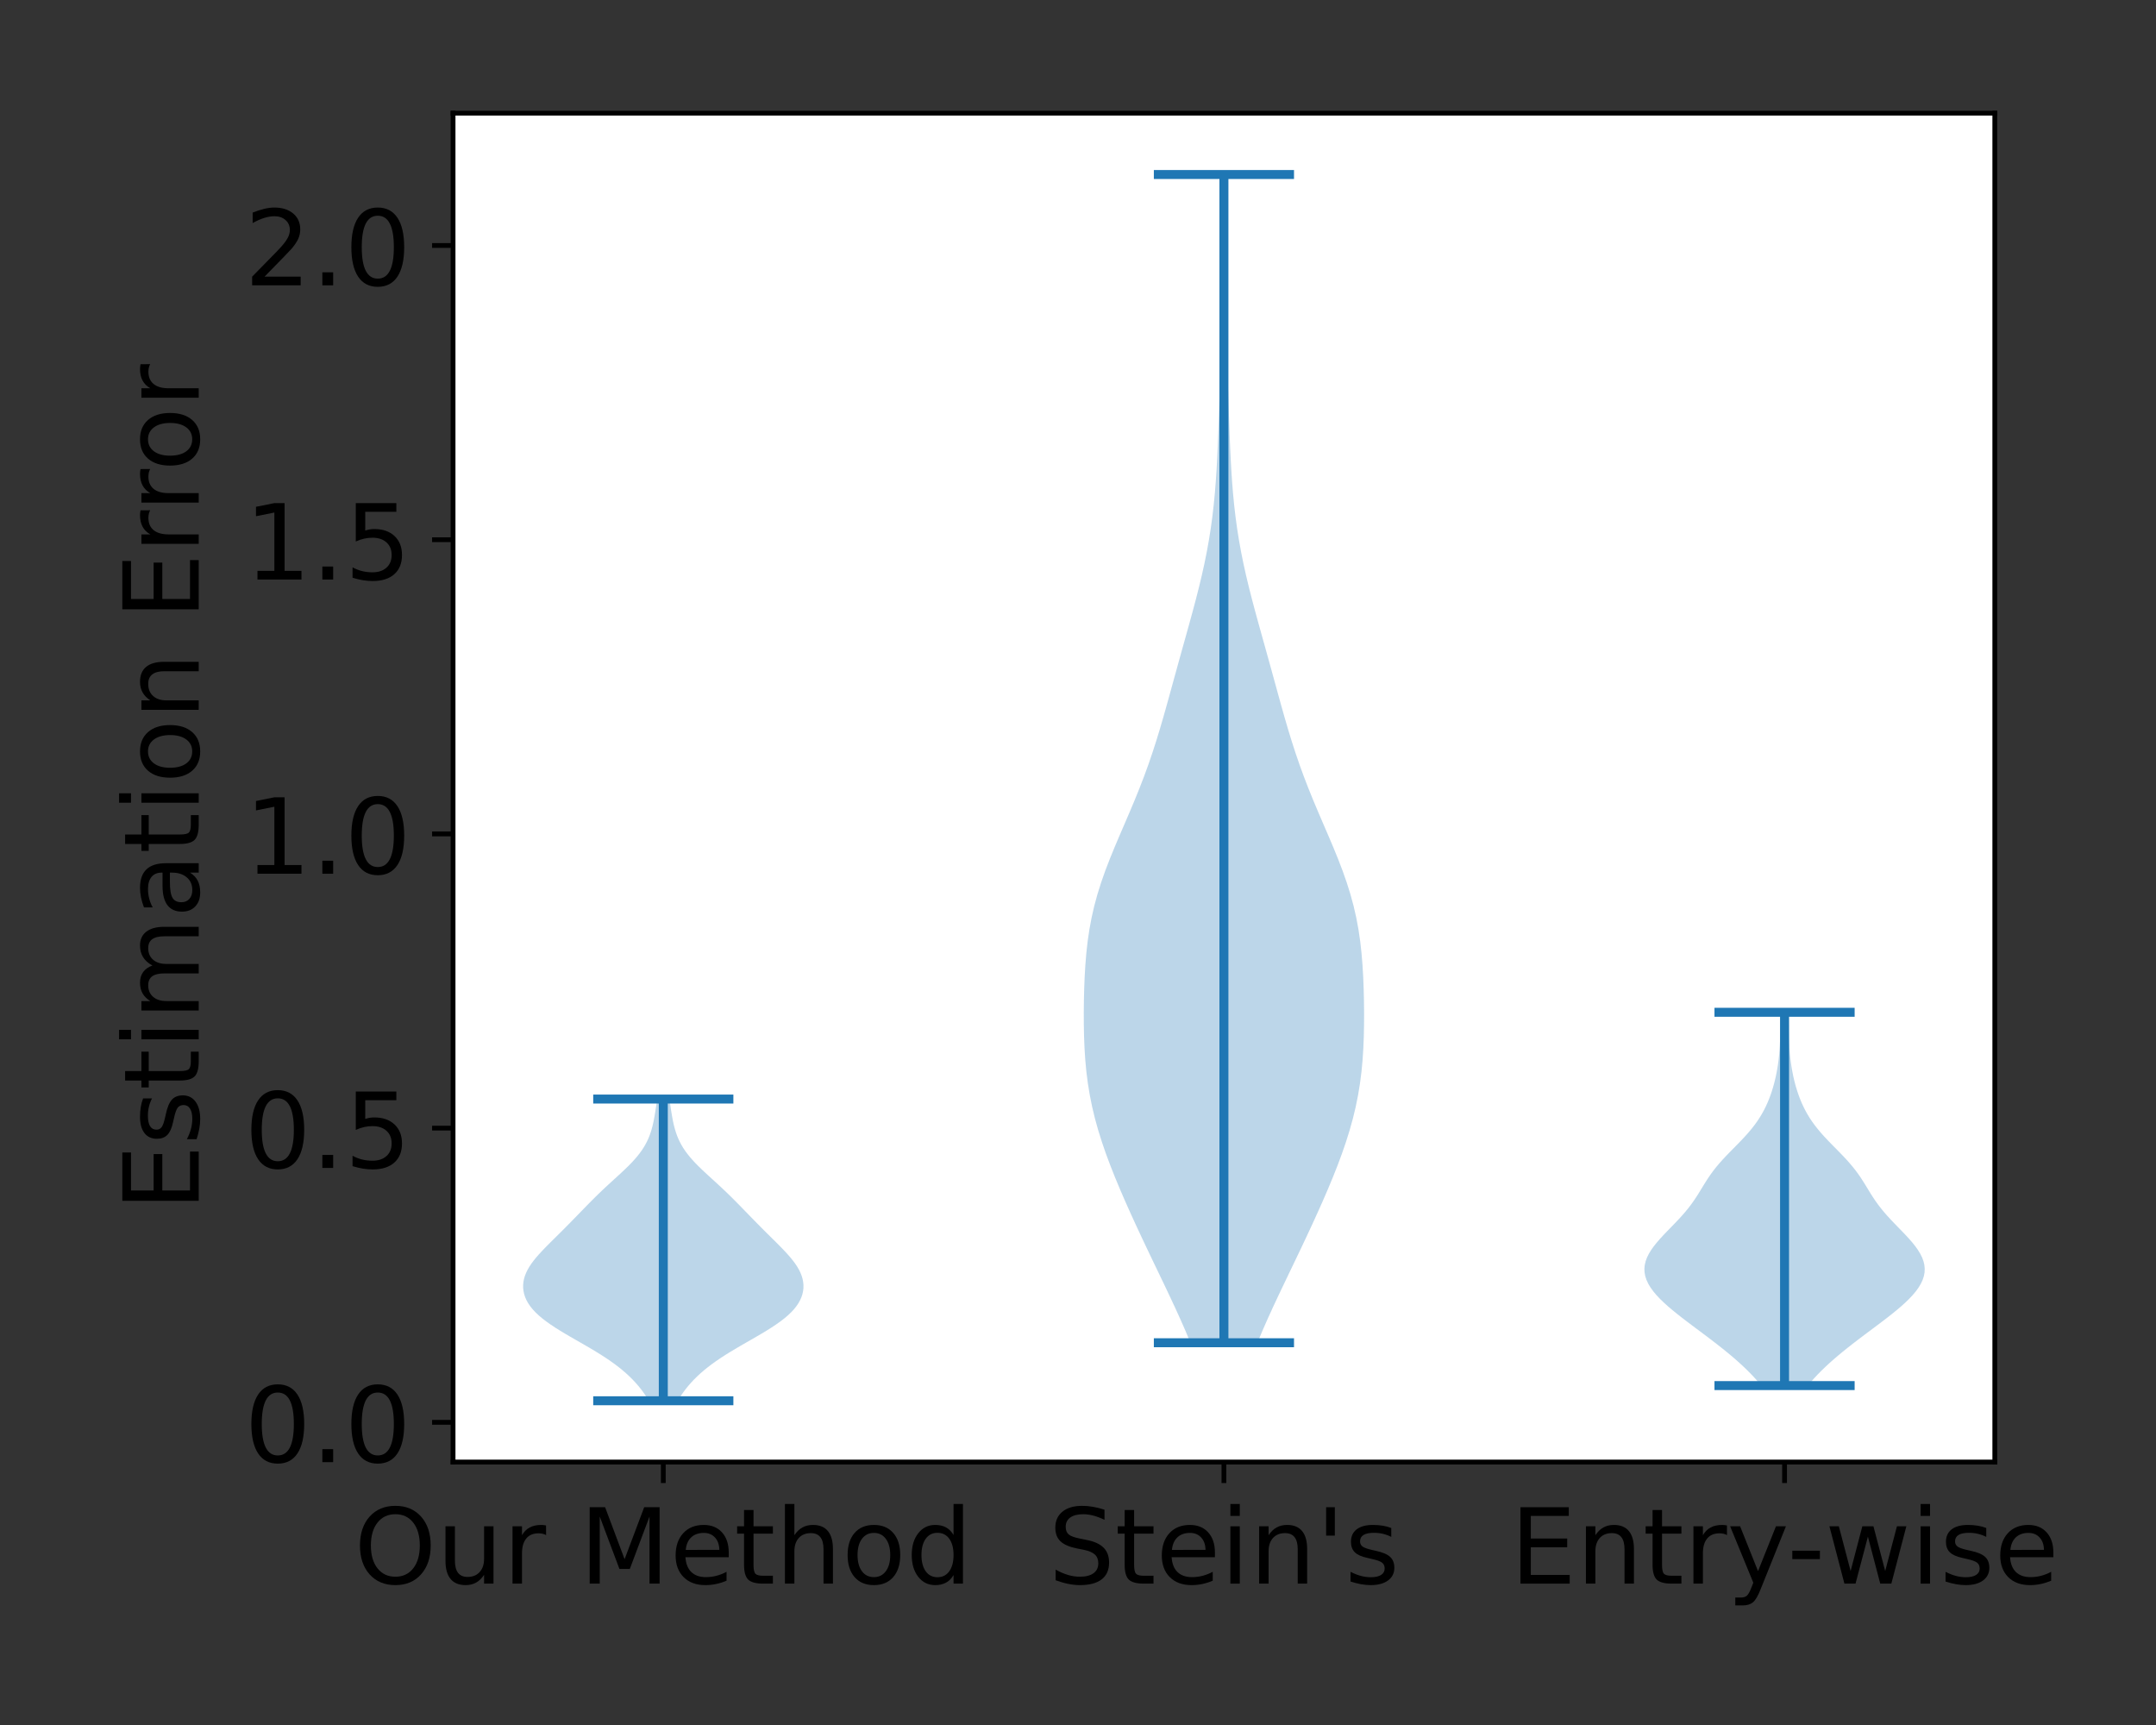 <?xml version="1.0" encoding="utf-8" standalone="no"?>
<!DOCTYPE svg PUBLIC "-//W3C//DTD SVG 1.1//EN"
  "http://www.w3.org/Graphics/SVG/1.1/DTD/svg11.dtd">
<!-- Created with matplotlib (https://matplotlib.org/) -->
<svg height="288pt" version="1.1" viewBox="0 0 360 288" width="360pt" xmlns="http://www.w3.org/2000/svg" xmlns:xlink="http://www.w3.org/1999/xlink">
 <rect x="0" y="0" width="360" height="288" fill="#333333" stroke="none"/>
 <defs>
  <style type="text/css">*{stroke-linecap:butt;stroke-linejoin:round;}</style>
 </defs>
 <g id="figure_1">
  <g id="patch_1">
   <path d="M 0 288 
L 360 288 
L 360 0 
L 0 0 
z
" style="fill:none;"/>
  </g>
  <g id="axes_1">
   <g id="patch_2">
    <path d="M 75.65 244.1 
L 333.083 244.1 
L 333.083 18.9 
L 75.65 18.9 
z
" style="fill:#ffffff;"/>
   </g>
   <g id="PolyCollection_1">
    <path clip-path="url(#p97af2ca1b3)" d="M 113.172 233.864 
L 108.337 233.864 
L 108.027 233.355 
L 107.693 232.846 
L 107.334 232.337 
L 106.947 231.829 
L 106.532 231.32 
L 106.086 230.811 
L 105.607 230.302 
L 105.093 229.793 
L 104.543 229.285 
L 103.954 228.776 
L 103.326 228.267 
L 102.657 227.758 
L 101.949 227.25 
L 101.201 226.741 
L 100.416 226.232 
L 99.598 225.723 
L 98.752 225.215 
L 97.884 224.706 
L 97.002 224.197 
L 96.115 223.688 
L 95.232 223.179 
L 94.363 222.671 
L 93.519 222.162 
L 92.708 221.653 
L 91.941 221.144 
L 91.223 220.636 
L 90.561 220.127 
L 89.96 219.618 
L 89.422 219.109 
L 88.948 218.601 
L 88.54 218.092 
L 88.194 217.583 
L 87.911 217.074 
L 87.687 216.565 
L 87.521 216.057 
L 87.411 215.548 
L 87.355 215.039 
L 87.351 214.53 
L 87.4 214.022 
L 87.5 213.513 
L 87.65 213.004 
L 87.851 212.495 
L 88.1 211.987 
L 88.395 211.478 
L 88.733 210.969 
L 89.112 210.46 
L 89.525 209.952 
L 89.968 209.443 
L 90.435 208.934 
L 90.92 208.425 
L 91.419 207.916 
L 91.927 207.408 
L 92.439 206.899 
L 92.953 206.39 
L 93.466 205.881 
L 93.976 205.373 
L 94.483 204.864 
L 94.987 204.355 
L 95.487 203.846 
L 95.984 203.338 
L 96.479 202.829 
L 96.973 202.32 
L 97.467 201.811 
L 97.963 201.302 
L 98.462 200.794 
L 98.967 200.285 
L 99.48 199.776 
L 100.001 199.267 
L 100.532 198.759 
L 101.072 198.25 
L 101.621 197.741 
L 102.175 197.232 
L 102.733 196.724 
L 103.29 196.215 
L 103.84 195.706 
L 104.379 195.197 
L 104.902 194.688 
L 105.402 194.18 
L 105.875 193.671 
L 106.318 193.162 
L 106.727 192.653 
L 107.102 192.145 
L 107.44 191.636 
L 107.743 191.127 
L 108.012 190.618 
L 108.249 190.11 
L 108.456 189.601 
L 108.637 189.092 
L 108.795 188.583 
L 108.933 188.074 
L 109.054 187.566 
L 109.162 187.057 
L 109.258 186.548 
L 109.346 186.039 
L 109.429 185.531 
L 109.507 185.022 
L 109.584 184.513 
L 109.659 184.004 
L 109.735 183.496 
L 111.774 183.496 
L 111.774 183.496 
L 111.85 184.004 
L 111.925 184.513 
L 112.002 185.022 
L 112.08 185.531 
L 112.163 186.039 
L 112.251 186.548 
L 112.347 187.057 
L 112.455 187.566 
L 112.576 188.074 
L 112.714 188.583 
L 112.871 189.092 
L 113.053 189.601 
L 113.26 190.11 
L 113.497 190.618 
L 113.766 191.127 
L 114.069 191.636 
L 114.407 192.145 
L 114.782 192.653 
L 115.191 193.162 
L 115.634 193.671 
L 116.107 194.18 
L 116.607 194.688 
L 117.129 195.197 
L 117.669 195.706 
L 118.219 196.215 
L 118.776 196.724 
L 119.334 197.232 
L 119.888 197.741 
L 120.437 198.25 
L 120.977 198.759 
L 121.508 199.267 
L 122.029 199.776 
L 122.542 200.285 
L 123.047 200.794 
L 123.546 201.302 
L 124.042 201.811 
L 124.536 202.32 
L 125.03 202.829 
L 125.525 203.338 
L 126.022 203.846 
L 126.522 204.355 
L 127.026 204.864 
L 127.533 205.373 
L 128.043 205.881 
L 128.556 206.39 
L 129.07 206.899 
L 129.582 207.408 
L 130.09 207.916 
L 130.589 208.425 
L 131.074 208.934 
L 131.541 209.443 
L 131.984 209.952 
L 132.397 210.46 
L 132.776 210.969 
L 133.114 211.478 
L 133.409 211.987 
L 133.658 212.495 
L 133.859 213.004 
L 134.009 213.513 
L 134.109 214.022 
L 134.157 214.53 
L 134.154 215.039 
L 134.098 215.548 
L 133.988 216.057 
L 133.822 216.565 
L 133.598 217.074 
L 133.315 217.583 
L 132.969 218.092 
L 132.561 218.601 
L 132.087 219.109 
L 131.549 219.618 
L 130.948 220.127 
L 130.286 220.636 
L 129.568 221.144 
L 128.8 221.653 
L 127.99 222.162 
L 127.146 222.671 
L 126.277 223.179 
L 125.394 223.688 
L 124.507 224.197 
L 123.625 224.706 
L 122.757 225.215 
L 121.911 225.723 
L 121.093 226.232 
L 120.308 226.741 
L 119.56 227.25 
L 118.852 227.758 
L 118.183 228.267 
L 117.555 228.776 
L 116.966 229.285 
L 116.416 229.793 
L 115.902 230.302 
L 115.423 230.811 
L 114.977 231.32 
L 114.562 231.829 
L 114.175 232.337 
L 113.816 232.846 
L 113.482 233.355 
L 113.172 233.864 
z
" style="fill:#1f77b4;fill-opacity:0.3;"/>
   </g>
   <g id="PolyCollection_2">
    <path clip-path="url(#p97af2ca1b3)" d="M 209.956 224.181 
L 198.776 224.181 
L 197.953 222.211 
L 197.087 220.241 
L 196.189 218.271 
L 195.267 216.3 
L 194.33 214.33 
L 193.386 212.36 
L 192.44 210.39 
L 191.5 208.42 
L 190.569 206.45 
L 189.651 204.48 
L 188.75 202.509 
L 187.871 200.539 
L 187.018 198.569 
L 186.197 196.599 
L 185.415 194.629 
L 184.679 192.659 
L 183.999 190.689 
L 183.381 188.718 
L 182.833 186.748 
L 182.36 184.778 
L 181.963 182.808 
L 181.642 180.838 
L 181.393 178.868 
L 181.21 176.897 
L 181.085 174.927 
L 181.008 172.957 
L 180.969 170.987 
L 180.963 169.017 
L 180.985 167.047 
L 181.034 165.077 
L 181.112 163.106 
L 181.227 161.136 
L 181.389 159.166 
L 181.608 157.196 
L 181.895 155.226 
L 182.26 153.256 
L 182.708 151.286 
L 183.243 149.315 
L 183.861 147.345 
L 184.554 145.375 
L 185.311 143.405 
L 186.116 141.435 
L 186.952 139.465 
L 187.802 137.495 
L 188.648 135.524 
L 189.476 133.554 
L 190.274 131.584 
L 191.034 129.614 
L 191.752 127.644 
L 192.427 125.674 
L 193.063 123.703 
L 193.666 121.733 
L 194.241 119.763 
L 194.798 117.793 
L 195.344 115.823 
L 195.885 113.853 
L 196.427 111.883 
L 196.973 109.912 
L 197.521 107.942 
L 198.072 105.972 
L 198.619 104.002 
L 199.159 102.032 
L 199.683 100.062 
L 200.185 98.092 
L 200.658 96.121 
L 201.097 94.151 
L 201.495 92.181 
L 201.851 90.211 
L 202.164 88.241 
L 202.433 86.271 
L 202.661 84.301 
L 202.851 82.33 
L 203.009 80.36 
L 203.139 78.39 
L 203.246 76.42 
L 203.337 74.45 
L 203.416 72.48 
L 203.488 70.509 
L 203.554 68.539 
L 203.618 66.569 
L 203.68 64.599 
L 203.739 62.629 
L 203.796 60.659 
L 203.848 58.689 
L 203.892 56.718 
L 203.928 54.748 
L 203.954 52.778 
L 203.968 50.808 
L 203.97 48.838 
L 203.961 46.868 
L 203.941 44.898 
L 203.913 42.927 
L 203.879 40.957 
L 203.842 38.987 
L 203.807 37.017 
L 203.775 35.047 
L 203.751 33.077 
L 203.737 31.107 
L 203.733 29.136 
L 205 29.136 
L 205 29.136 
L 204.996 31.107 
L 204.982 33.077 
L 204.957 35.047 
L 204.926 37.017 
L 204.891 38.987 
L 204.854 40.957 
L 204.82 42.927 
L 204.792 44.898 
L 204.772 46.868 
L 204.763 48.838 
L 204.765 50.808 
L 204.779 52.778 
L 204.805 54.748 
L 204.841 56.718 
L 204.885 58.689 
L 204.937 60.659 
L 204.994 62.629 
L 205.053 64.599 
L 205.115 66.569 
L 205.179 68.539 
L 205.245 70.509 
L 205.317 72.48 
L 205.396 74.45 
L 205.487 76.42 
L 205.594 78.39 
L 205.724 80.36 
L 205.881 82.33 
L 206.072 84.301 
L 206.3 86.271 
L 206.569 88.241 
L 206.882 90.211 
L 207.238 92.181 
L 207.636 94.151 
L 208.075 96.121 
L 208.548 98.092 
L 209.05 100.062 
L 209.574 102.032 
L 210.114 104.002 
L 210.661 105.972 
L 211.212 107.942 
L 211.76 109.912 
L 212.306 111.883 
L 212.848 113.853 
L 213.389 115.823 
L 213.935 117.793 
L 214.492 119.763 
L 215.067 121.733 
L 215.67 123.703 
L 216.306 125.674 
L 216.981 127.644 
L 217.699 129.614 
L 218.459 131.584 
L 219.257 133.554 
L 220.085 135.524 
L 220.931 137.495 
L 221.781 139.465 
L 222.617 141.435 
L 223.422 143.405 
L 224.179 145.375 
L 224.872 147.345 
L 225.49 149.315 
L 226.025 151.286 
L 226.473 153.256 
L 226.838 155.226 
L 227.125 157.196 
L 227.344 159.166 
L 227.506 161.136 
L 227.621 163.106 
L 227.699 165.077 
L 227.748 167.047 
L 227.769 169.017 
L 227.763 170.987 
L 227.725 172.957 
L 227.648 174.927 
L 227.523 176.897 
L 227.34 178.868 
L 227.091 180.838 
L 226.77 182.808 
L 226.373 184.778 
L 225.9 186.748 
L 225.351 188.718 
L 224.734 190.689 
L 224.054 192.659 
L 223.318 194.629 
L 222.536 196.599 
L 221.715 198.569 
L 220.862 200.539 
L 219.982 202.509 
L 219.082 204.48 
L 218.164 206.45 
L 217.233 208.42 
L 216.293 210.39 
L 215.347 212.36 
L 214.403 214.33 
L 213.466 216.3 
L 212.544 218.271 
L 211.646 220.241 
L 210.78 222.211 
L 209.956 224.181 
z
" style="fill:#1f77b4;fill-opacity:0.3;"/>
   </g>
   <g id="PolyCollection_3">
    <path clip-path="url(#p97af2ca1b3)" d="M 301.876 231.328 
L 294.081 231.328 
L 293.558 230.699 
L 293 230.069 
L 292.41 229.44 
L 291.788 228.81 
L 291.135 228.181 
L 290.453 227.551 
L 289.743 226.922 
L 289.007 226.292 
L 288.246 225.663 
L 287.464 225.033 
L 286.663 224.404 
L 285.845 223.774 
L 285.016 223.145 
L 284.178 222.515 
L 283.336 221.886 
L 282.495 221.256 
L 281.661 220.626 
L 280.84 219.997 
L 280.038 219.367 
L 279.262 218.738 
L 278.521 218.108 
L 277.822 217.479 
L 277.173 216.849 
L 276.581 216.22 
L 276.055 215.59 
L 275.6 214.961 
L 275.223 214.331 
L 274.929 213.702 
L 274.721 213.072 
L 274.603 212.443 
L 274.575 211.813 
L 274.638 211.183 
L 274.788 210.554 
L 275.023 209.924 
L 275.337 209.295 
L 275.724 208.665 
L 276.174 208.036 
L 276.68 207.406 
L 277.23 206.777 
L 277.812 206.147 
L 278.416 205.518 
L 279.029 204.888 
L 279.64 204.259 
L 280.238 203.629 
L 280.815 203 
L 281.365 202.37 
L 281.882 201.741 
L 282.365 201.111 
L 282.816 200.481 
L 283.238 199.852 
L 283.639 199.222 
L 284.025 198.593 
L 284.408 197.963 
L 284.798 197.334 
L 285.203 196.704 
L 285.634 196.075 
L 286.095 195.445 
L 286.591 194.816 
L 287.123 194.186 
L 287.686 193.557 
L 288.277 192.927 
L 288.887 192.298 
L 289.507 191.668 
L 290.127 191.039 
L 290.737 190.409 
L 291.328 189.779 
L 291.892 189.15 
L 292.423 188.52 
L 292.919 187.891 
L 293.376 187.261 
L 293.795 186.632 
L 294.177 186.002 
L 294.525 185.373 
L 294.841 184.743 
L 295.128 184.114 
L 295.389 183.484 
L 295.626 182.855 
L 295.841 182.225 
L 296.037 181.596 
L 296.214 180.966 
L 296.375 180.336 
L 296.519 179.707 
L 296.648 179.077 
L 296.762 178.448 
L 296.863 177.818 
L 296.95 177.189 
L 297.025 176.559 
L 297.088 175.93 
L 297.138 175.3 
L 297.178 174.671 
L 297.208 174.041 
L 297.23 173.412 
L 297.245 172.782 
L 297.255 172.153 
L 297.262 171.523 
L 297.269 170.894 
L 297.278 170.264 
L 297.291 169.634 
L 297.308 169.005 
L 298.649 169.005 
L 298.649 169.005 
L 298.666 169.634 
L 298.679 170.264 
L 298.688 170.894 
L 298.695 171.523 
L 298.702 172.153 
L 298.712 172.782 
L 298.727 173.412 
L 298.749 174.041 
L 298.779 174.671 
L 298.819 175.3 
L 298.869 175.93 
L 298.932 176.559 
L 299.007 177.189 
L 299.094 177.818 
L 299.195 178.448 
L 299.309 179.077 
L 299.438 179.707 
L 299.582 180.336 
L 299.743 180.966 
L 299.92 181.596 
L 300.116 182.225 
L 300.331 182.855 
L 300.568 183.484 
L 300.829 184.114 
L 301.116 184.743 
L 301.432 185.373 
L 301.78 186.002 
L 302.162 186.632 
L 302.581 187.261 
L 303.038 187.891 
L 303.534 188.52 
L 304.065 189.15 
L 304.629 189.779 
L 305.22 190.409 
L 305.83 191.039 
L 306.45 191.668 
L 307.07 192.298 
L 307.68 192.927 
L 308.271 193.557 
L 308.834 194.186 
L 309.365 194.816 
L 309.862 195.445 
L 310.323 196.075 
L 310.753 196.704 
L 311.159 197.334 
L 311.549 197.963 
L 311.932 198.593 
L 312.318 199.222 
L 312.718 199.852 
L 313.141 200.481 
L 313.591 201.111 
L 314.075 201.741 
L 314.592 202.37 
L 315.142 203 
L 315.719 203.629 
L 316.317 204.259 
L 316.928 204.888 
L 317.541 205.518 
L 318.145 206.147 
L 318.727 206.777 
L 319.277 207.406 
L 319.783 208.036 
L 320.233 208.665 
L 320.62 209.295 
L 320.934 209.924 
L 321.169 210.554 
L 321.319 211.183 
L 321.381 211.813 
L 321.354 212.443 
L 321.236 213.072 
L 321.028 213.702 
L 320.734 214.331 
L 320.357 214.961 
L 319.902 215.59 
L 319.376 216.22 
L 318.784 216.849 
L 318.135 217.479 
L 317.436 218.108 
L 316.695 218.738 
L 315.919 219.367 
L 315.117 219.997 
L 314.296 220.626 
L 313.462 221.256 
L 312.621 221.886 
L 311.779 222.515 
L 310.941 223.145 
L 310.111 223.774 
L 309.294 224.404 
L 308.493 225.033 
L 307.711 225.663 
L 306.95 226.292 
L 306.214 226.922 
L 305.504 227.551 
L 304.822 228.181 
L 304.169 228.81 
L 303.547 229.44 
L 302.957 230.069 
L 302.399 230.699 
L 301.876 231.328 
z
" style="fill:#1f77b4;fill-opacity:0.3;"/>
   </g>
   <g id="matplotlib.axis_1">
    <g id="xtick_1">
     <g id="line2d_1">
      <defs>
       <path d="M 0 0 
L 0 3.5 
" id="m8840b7edb5" style="stroke:#000000;stroke-width:0.8;"/>
      </defs>
      <g>
       <use style="stroke:#000000;stroke-width:0.8;" x="110.754" xlink:href="#m8840b7edb5" y="244.1"/>
      </g>
     </g>
     <g id="text_1">
      <!-- Our Method -->
      <g transform="translate(59.125 264.397)scale(0.175 -0.175)">
       <defs>
        <path d="M 39.406 66.219 
Q 28.656 66.219 22.328 58.203 
Q 16.016 50.203 16.016 36.375 
Q 16.016 22.609 22.328 14.594 
Q 28.656 6.594 39.406 6.594 
Q 50.141 6.594 56.422 14.594 
Q 62.703 22.609 62.703 36.375 
Q 62.703 50.203 56.422 58.203 
Q 50.141 66.219 39.406 66.219 
z
M 39.406 74.219 
Q 54.734 74.219 63.906 63.938 
Q 73.094 53.656 73.094 36.375 
Q 73.094 19.141 63.906 8.859 
Q 54.734 -1.422 39.406 -1.422 
Q 24.031 -1.422 14.812 8.828 
Q 5.609 19.094 5.609 36.375 
Q 5.609 53.656 14.812 63.938 
Q 24.031 74.219 39.406 74.219 
z
" id="DejaVuSans-79"/>
        <path d="M 8.5 21.578 
L 8.5 54.688 
L 17.484 54.688 
L 17.484 21.922 
Q 17.484 14.156 20.5 10.266 
Q 23.531 6.391 29.594 6.391 
Q 36.859 6.391 41.078 11.031 
Q 45.312 15.672 45.312 23.688 
L 45.312 54.688 
L 54.297 54.688 
L 54.297 0 
L 45.312 0 
L 45.312 8.406 
Q 42.047 3.422 37.719 1 
Q 33.406 -1.422 27.688 -1.422 
Q 18.266 -1.422 13.375 4.438 
Q 8.5 10.297 8.5 21.578 
z
M 31.109 56 
z
" id="DejaVuSans-117"/>
        <path d="M 41.109 46.297 
Q 39.594 47.172 37.812 47.578 
Q 36.031 48 33.891 48 
Q 26.266 48 22.188 43.047 
Q 18.109 38.094 18.109 28.812 
L 18.109 0 
L 9.078 0 
L 9.078 54.688 
L 18.109 54.688 
L 18.109 46.188 
Q 20.953 51.172 25.484 53.578 
Q 30.031 56 36.531 56 
Q 37.453 56 38.578 55.875 
Q 39.703 55.766 41.062 55.516 
z
" id="DejaVuSans-114"/>
        <path id="DejaVuSans-32"/>
        <path d="M 9.812 72.906 
L 24.516 72.906 
L 43.109 23.297 
L 61.812 72.906 
L 76.516 72.906 
L 76.516 0 
L 66.891 0 
L 66.891 64.016 
L 48.094 14.016 
L 38.188 14.016 
L 19.391 64.016 
L 19.391 0 
L 9.812 0 
z
" id="DejaVuSans-77"/>
        <path d="M 56.203 29.594 
L 56.203 25.203 
L 14.891 25.203 
Q 15.484 15.922 20.484 11.062 
Q 25.484 6.203 34.422 6.203 
Q 39.594 6.203 44.453 7.469 
Q 49.312 8.734 54.109 11.281 
L 54.109 2.781 
Q 49.266 0.734 44.188 -0.344 
Q 39.109 -1.422 33.891 -1.422 
Q 20.797 -1.422 13.156 6.188 
Q 5.516 13.812 5.516 26.812 
Q 5.516 40.234 12.766 48.109 
Q 20.016 56 32.328 56 
Q 43.359 56 49.781 48.891 
Q 56.203 41.797 56.203 29.594 
z
M 47.219 32.234 
Q 47.125 39.594 43.094 43.984 
Q 39.062 48.391 32.422 48.391 
Q 24.906 48.391 20.391 44.141 
Q 15.875 39.891 15.188 32.172 
z
" id="DejaVuSans-101"/>
        <path d="M 18.312 70.219 
L 18.312 54.688 
L 36.812 54.688 
L 36.812 47.703 
L 18.312 47.703 
L 18.312 18.016 
Q 18.312 11.328 20.141 9.422 
Q 21.969 7.516 27.594 7.516 
L 36.812 7.516 
L 36.812 0 
L 27.594 0 
Q 17.188 0 13.234 3.875 
Q 9.281 7.766 9.281 18.016 
L 9.281 47.703 
L 2.688 47.703 
L 2.688 54.688 
L 9.281 54.688 
L 9.281 70.219 
z
" id="DejaVuSans-116"/>
        <path d="M 54.891 33.016 
L 54.891 0 
L 45.906 0 
L 45.906 32.719 
Q 45.906 40.484 42.875 44.328 
Q 39.844 48.188 33.797 48.188 
Q 26.516 48.188 22.312 43.547 
Q 18.109 38.922 18.109 30.906 
L 18.109 0 
L 9.078 0 
L 9.078 75.984 
L 18.109 75.984 
L 18.109 46.188 
Q 21.344 51.125 25.703 53.562 
Q 30.078 56 35.797 56 
Q 45.219 56 50.047 50.172 
Q 54.891 44.344 54.891 33.016 
z
" id="DejaVuSans-104"/>
        <path d="M 30.609 48.391 
Q 23.391 48.391 19.188 42.75 
Q 14.984 37.109 14.984 27.297 
Q 14.984 17.484 19.156 11.844 
Q 23.344 6.203 30.609 6.203 
Q 37.797 6.203 41.984 11.859 
Q 46.188 17.531 46.188 27.297 
Q 46.188 37.016 41.984 42.703 
Q 37.797 48.391 30.609 48.391 
z
M 30.609 56 
Q 42.328 56 49.016 48.375 
Q 55.719 40.766 55.719 27.297 
Q 55.719 13.875 49.016 6.219 
Q 42.328 -1.422 30.609 -1.422 
Q 18.844 -1.422 12.172 6.219 
Q 5.516 13.875 5.516 27.297 
Q 5.516 40.766 12.172 48.375 
Q 18.844 56 30.609 56 
z
" id="DejaVuSans-111"/>
        <path d="M 45.406 46.391 
L 45.406 75.984 
L 54.391 75.984 
L 54.391 0 
L 45.406 0 
L 45.406 8.203 
Q 42.578 3.328 38.25 0.953 
Q 33.938 -1.422 27.875 -1.422 
Q 17.969 -1.422 11.734 6.484 
Q 5.516 14.406 5.516 27.297 
Q 5.516 40.188 11.734 48.094 
Q 17.969 56 27.875 56 
Q 33.938 56 38.25 53.625 
Q 42.578 51.266 45.406 46.391 
z
M 14.797 27.297 
Q 14.797 17.391 18.875 11.75 
Q 22.953 6.109 30.078 6.109 
Q 37.203 6.109 41.297 11.75 
Q 45.406 17.391 45.406 27.297 
Q 45.406 37.203 41.297 42.844 
Q 37.203 48.484 30.078 48.484 
Q 22.953 48.484 18.875 42.844 
Q 14.797 37.203 14.797 27.297 
z
" id="DejaVuSans-100"/>
       </defs>
       <use xlink:href="#DejaVuSans-79"/>
       <use x="78.711" xlink:href="#DejaVuSans-117"/>
       <use x="142.09" xlink:href="#DejaVuSans-114"/>
       <use x="183.203" xlink:href="#DejaVuSans-32"/>
       <use x="214.99" xlink:href="#DejaVuSans-77"/>
       <use x="301.27" xlink:href="#DejaVuSans-101"/>
       <use x="362.793" xlink:href="#DejaVuSans-116"/>
       <use x="402.002" xlink:href="#DejaVuSans-104"/>
       <use x="465.381" xlink:href="#DejaVuSans-111"/>
       <use x="526.562" xlink:href="#DejaVuSans-100"/>
      </g>
     </g>
    </g>
    <g id="xtick_2">
     <g id="line2d_2">
      <g>
       <use style="stroke:#000000;stroke-width:0.8;" x="204.366" xlink:href="#m8840b7edb5" y="244.1"/>
      </g>
     </g>
     <g id="text_2">
      <!-- Stein's -->
      <g transform="translate(175.058 264.397)scale(0.175 -0.175)">
       <defs>
        <path d="M 53.516 70.516 
L 53.516 60.891 
Q 47.906 63.578 42.922 64.891 
Q 37.938 66.219 33.297 66.219 
Q 25.25 66.219 20.875 63.094 
Q 16.5 59.969 16.5 54.203 
Q 16.5 49.359 19.406 46.891 
Q 22.312 44.438 30.422 42.922 
L 36.375 41.703 
Q 47.406 39.594 52.656 34.297 
Q 57.906 29 57.906 20.125 
Q 57.906 9.516 50.797 4.047 
Q 43.703 -1.422 29.984 -1.422 
Q 24.812 -1.422 18.969 -0.25 
Q 13.141 0.922 6.891 3.219 
L 6.891 13.375 
Q 12.891 10.016 18.656 8.297 
Q 24.422 6.594 29.984 6.594 
Q 38.422 6.594 43.016 9.906 
Q 47.609 13.234 47.609 19.391 
Q 47.609 24.75 44.312 27.781 
Q 41.016 30.812 33.5 32.328 
L 27.484 33.5 
Q 16.453 35.688 11.516 40.375 
Q 6.594 45.062 6.594 53.422 
Q 6.594 63.094 13.406 68.656 
Q 20.219 74.219 32.172 74.219 
Q 37.312 74.219 42.625 73.281 
Q 47.953 72.359 53.516 70.516 
z
" id="DejaVuSans-83"/>
        <path d="M 9.422 54.688 
L 18.406 54.688 
L 18.406 0 
L 9.422 0 
z
M 9.422 75.984 
L 18.406 75.984 
L 18.406 64.594 
L 9.422 64.594 
z
" id="DejaVuSans-105"/>
        <path d="M 54.891 33.016 
L 54.891 0 
L 45.906 0 
L 45.906 32.719 
Q 45.906 40.484 42.875 44.328 
Q 39.844 48.188 33.797 48.188 
Q 26.516 48.188 22.312 43.547 
Q 18.109 38.922 18.109 30.906 
L 18.109 0 
L 9.078 0 
L 9.078 54.688 
L 18.109 54.688 
L 18.109 46.188 
Q 21.344 51.125 25.703 53.562 
Q 30.078 56 35.797 56 
Q 45.219 56 50.047 50.172 
Q 54.891 44.344 54.891 33.016 
z
" id="DejaVuSans-110"/>
        <path d="M 17.922 72.906 
L 17.922 45.797 
L 9.625 45.797 
L 9.625 72.906 
z
" id="DejaVuSans-39"/>
        <path d="M 44.281 53.078 
L 44.281 44.578 
Q 40.484 46.531 36.375 47.5 
Q 32.281 48.484 27.875 48.484 
Q 21.188 48.484 17.844 46.438 
Q 14.5 44.391 14.5 40.281 
Q 14.5 37.156 16.891 35.375 
Q 19.281 33.594 26.516 31.984 
L 29.594 31.297 
Q 39.156 29.25 43.188 25.516 
Q 47.219 21.781 47.219 15.094 
Q 47.219 7.469 41.188 3.016 
Q 35.156 -1.422 24.609 -1.422 
Q 20.219 -1.422 15.453 -0.562 
Q 10.688 0.297 5.422 2 
L 5.422 11.281 
Q 10.406 8.688 15.234 7.391 
Q 20.062 6.109 24.812 6.109 
Q 31.156 6.109 34.562 8.281 
Q 37.984 10.453 37.984 14.406 
Q 37.984 18.062 35.516 20.016 
Q 33.062 21.969 24.703 23.781 
L 21.578 24.516 
Q 13.234 26.266 9.516 29.906 
Q 5.812 33.547 5.812 39.891 
Q 5.812 47.609 11.281 51.797 
Q 16.75 56 26.812 56 
Q 31.781 56 36.172 55.266 
Q 40.578 54.547 44.281 53.078 
z
" id="DejaVuSans-115"/>
       </defs>
       <use xlink:href="#DejaVuSans-83"/>
       <use x="63.477" xlink:href="#DejaVuSans-116"/>
       <use x="102.686" xlink:href="#DejaVuSans-101"/>
       <use x="164.209" xlink:href="#DejaVuSans-105"/>
       <use x="191.992" xlink:href="#DejaVuSans-110"/>
       <use x="255.371" xlink:href="#DejaVuSans-39"/>
       <use x="282.861" xlink:href="#DejaVuSans-115"/>
      </g>
     </g>
    </g>
    <g id="xtick_3">
     <g id="line2d_3">
      <g>
       <use style="stroke:#000000;stroke-width:0.8;" x="297.978" xlink:href="#m8840b7edb5" y="244.1"/>
      </g>
     </g>
     <g id="text_3">
      <!-- Entry-wise -->
      <g transform="translate(252.165 264.397)scale(0.175 -0.175)">
       <defs>
        <path d="M 9.812 72.906 
L 55.906 72.906 
L 55.906 64.594 
L 19.672 64.594 
L 19.672 43.016 
L 54.391 43.016 
L 54.391 34.719 
L 19.672 34.719 
L 19.672 8.297 
L 56.781 8.297 
L 56.781 0 
L 9.812 0 
z
" id="DejaVuSans-69"/>
        <path d="M 32.172 -5.078 
Q 28.375 -14.844 24.75 -17.812 
Q 21.141 -20.797 15.094 -20.797 
L 7.906 -20.797 
L 7.906 -13.281 
L 13.188 -13.281 
Q 16.891 -13.281 18.938 -11.516 
Q 21 -9.766 23.484 -3.219 
L 25.094 0.875 
L 2.984 54.688 
L 12.5 54.688 
L 29.594 11.922 
L 46.688 54.688 
L 56.203 54.688 
z
" id="DejaVuSans-121"/>
        <path d="M 4.891 31.391 
L 31.203 31.391 
L 31.203 23.391 
L 4.891 23.391 
z
" id="DejaVuSans-45"/>
        <path d="M 4.203 54.688 
L 13.188 54.688 
L 24.422 12.016 
L 35.594 54.688 
L 46.188 54.688 
L 57.422 12.016 
L 68.609 54.688 
L 77.594 54.688 
L 63.281 0 
L 52.688 0 
L 40.922 44.828 
L 29.109 0 
L 18.5 0 
z
" id="DejaVuSans-119"/>
       </defs>
       <use xlink:href="#DejaVuSans-69"/>
       <use x="63.184" xlink:href="#DejaVuSans-110"/>
       <use x="126.562" xlink:href="#DejaVuSans-116"/>
       <use x="165.771" xlink:href="#DejaVuSans-114"/>
       <use x="206.885" xlink:href="#DejaVuSans-121"/>
       <use x="264.314" xlink:href="#DejaVuSans-45"/>
       <use x="300.398" xlink:href="#DejaVuSans-119"/>
       <use x="382.186" xlink:href="#DejaVuSans-105"/>
       <use x="409.969" xlink:href="#DejaVuSans-115"/>
       <use x="462.068" xlink:href="#DejaVuSans-101"/>
      </g>
     </g>
    </g>
   </g>
   <g id="matplotlib.axis_2">
    <g id="ytick_1">
     <g id="line2d_4">
      <defs>
       <path d="M 0 0 
L -3.5 0 
" id="md2e687e387" style="stroke:#000000;stroke-width:0.8;"/>
      </defs>
      <g>
       <use style="stroke:#000000;stroke-width:0.8;" x="75.65" xlink:href="#md2e687e387" y="237.465"/>
      </g>
     </g>
     <g id="text_4">
      <!-- 0.0 -->
      <g transform="translate(40.82 244.114)scale(0.175 -0.175)">
       <defs>
        <path d="M 31.781 66.406 
Q 24.172 66.406 20.328 58.906 
Q 16.5 51.422 16.5 36.375 
Q 16.5 21.391 20.328 13.891 
Q 24.172 6.391 31.781 6.391 
Q 39.453 6.391 43.281 13.891 
Q 47.125 21.391 47.125 36.375 
Q 47.125 51.422 43.281 58.906 
Q 39.453 66.406 31.781 66.406 
z
M 31.781 74.219 
Q 44.047 74.219 50.516 64.516 
Q 56.984 54.828 56.984 36.375 
Q 56.984 17.969 50.516 8.266 
Q 44.047 -1.422 31.781 -1.422 
Q 19.531 -1.422 13.062 8.266 
Q 6.594 17.969 6.594 36.375 
Q 6.594 54.828 13.062 64.516 
Q 19.531 74.219 31.781 74.219 
z
" id="DejaVuSans-48"/>
        <path d="M 10.688 12.406 
L 21 12.406 
L 21 0 
L 10.688 0 
z
" id="DejaVuSans-46"/>
       </defs>
       <use xlink:href="#DejaVuSans-48"/>
       <use x="63.623" xlink:href="#DejaVuSans-46"/>
       <use x="95.41" xlink:href="#DejaVuSans-48"/>
      </g>
     </g>
    </g>
    <g id="ytick_2">
     <g id="line2d_5">
      <g>
       <use style="stroke:#000000;stroke-width:0.8;" x="75.65" xlink:href="#md2e687e387" y="188.347"/>
      </g>
     </g>
     <g id="text_5">
      <!-- 0.5 -->
      <g transform="translate(40.82 194.995)scale(0.175 -0.175)">
       <defs>
        <path d="M 10.797 72.906 
L 49.516 72.906 
L 49.516 64.594 
L 19.828 64.594 
L 19.828 46.734 
Q 21.969 47.469 24.109 47.828 
Q 26.266 48.188 28.422 48.188 
Q 40.625 48.188 47.75 41.5 
Q 54.891 34.812 54.891 23.391 
Q 54.891 11.625 47.562 5.094 
Q 40.234 -1.422 26.906 -1.422 
Q 22.312 -1.422 17.547 -0.641 
Q 12.797 0.141 7.719 1.703 
L 7.719 11.625 
Q 12.109 9.234 16.797 8.062 
Q 21.484 6.891 26.703 6.891 
Q 35.156 6.891 40.078 11.328 
Q 45.016 15.766 45.016 23.391 
Q 45.016 31 40.078 35.438 
Q 35.156 39.891 26.703 39.891 
Q 22.75 39.891 18.812 39.016 
Q 14.891 38.141 10.797 36.281 
z
" id="DejaVuSans-53"/>
       </defs>
       <use xlink:href="#DejaVuSans-48"/>
       <use x="63.623" xlink:href="#DejaVuSans-46"/>
       <use x="95.41" xlink:href="#DejaVuSans-53"/>
      </g>
     </g>
    </g>
    <g id="ytick_3">
     <g id="line2d_6">
      <g>
       <use style="stroke:#000000;stroke-width:0.8;" x="75.65" xlink:href="#md2e687e387" y="139.228"/>
      </g>
     </g>
     <g id="text_6">
      <!-- 1.0 -->
      <g transform="translate(40.82 145.876)scale(0.175 -0.175)">
       <defs>
        <path d="M 12.406 8.297 
L 28.516 8.297 
L 28.516 63.922 
L 10.984 60.406 
L 10.984 69.391 
L 28.422 72.906 
L 38.281 72.906 
L 38.281 8.297 
L 54.391 8.297 
L 54.391 0 
L 12.406 0 
z
" id="DejaVuSans-49"/>
       </defs>
       <use xlink:href="#DejaVuSans-49"/>
       <use x="63.623" xlink:href="#DejaVuSans-46"/>
       <use x="95.41" xlink:href="#DejaVuSans-48"/>
      </g>
     </g>
    </g>
    <g id="ytick_4">
     <g id="line2d_7">
      <g>
       <use style="stroke:#000000;stroke-width:0.8;" x="75.65" xlink:href="#md2e687e387" y="90.109"/>
      </g>
     </g>
     <g id="text_7">
      <!-- 1.5 -->
      <g transform="translate(40.82 96.757)scale(0.175 -0.175)">
       <use xlink:href="#DejaVuSans-49"/>
       <use x="63.623" xlink:href="#DejaVuSans-46"/>
       <use x="95.41" xlink:href="#DejaVuSans-53"/>
      </g>
     </g>
    </g>
    <g id="ytick_5">
     <g id="line2d_8">
      <g>
       <use style="stroke:#000000;stroke-width:0.8;" x="75.65" xlink:href="#md2e687e387" y="40.99"/>
      </g>
     </g>
     <g id="text_8">
      <!-- 2.0 -->
      <g transform="translate(40.82 47.639)scale(0.175 -0.175)">
       <defs>
        <path d="M 19.188 8.297 
L 53.609 8.297 
L 53.609 0 
L 7.328 0 
L 7.328 8.297 
Q 12.938 14.109 22.625 23.891 
Q 32.328 33.688 34.812 36.531 
Q 39.547 41.844 41.422 45.531 
Q 43.312 49.219 43.312 52.781 
Q 43.312 58.594 39.234 62.25 
Q 35.156 65.922 28.609 65.922 
Q 23.969 65.922 18.812 64.312 
Q 13.672 62.703 7.812 59.422 
L 7.812 69.391 
Q 13.766 71.781 18.938 73 
Q 24.125 74.219 28.422 74.219 
Q 39.75 74.219 46.484 68.547 
Q 53.219 62.891 53.219 53.422 
Q 53.219 48.922 51.531 44.891 
Q 49.859 40.875 45.406 35.406 
Q 44.188 33.984 37.641 27.219 
Q 31.109 20.453 19.188 8.297 
z
" id="DejaVuSans-50"/>
       </defs>
       <use xlink:href="#DejaVuSans-50"/>
       <use x="63.623" xlink:href="#DejaVuSans-46"/>
       <use x="95.41" xlink:href="#DejaVuSans-48"/>
      </g>
     </g>
    </g>
    <g id="text_9">
     <!-- Estimation Error -->
     <g transform="translate(33.18 202.199)rotate(-90)scale(0.175 -0.175)">
      <defs>
       <path d="M 52 44.188 
Q 55.375 50.25 60.062 53.125 
Q 64.75 56 71.094 56 
Q 79.641 56 84.281 50.016 
Q 88.922 44.047 88.922 33.016 
L 88.922 0 
L 79.891 0 
L 79.891 32.719 
Q 79.891 40.578 77.094 44.375 
Q 74.312 48.188 68.609 48.188 
Q 61.625 48.188 57.562 43.547 
Q 53.516 38.922 53.516 30.906 
L 53.516 0 
L 44.484 0 
L 44.484 32.719 
Q 44.484 40.625 41.703 44.406 
Q 38.922 48.188 33.109 48.188 
Q 26.219 48.188 22.156 43.531 
Q 18.109 38.875 18.109 30.906 
L 18.109 0 
L 9.078 0 
L 9.078 54.688 
L 18.109 54.688 
L 18.109 46.188 
Q 21.188 51.219 25.484 53.609 
Q 29.781 56 35.688 56 
Q 41.656 56 45.828 52.969 
Q 50 49.953 52 44.188 
z
" id="DejaVuSans-109"/>
       <path d="M 34.281 27.484 
Q 23.391 27.484 19.188 25 
Q 14.984 22.516 14.984 16.5 
Q 14.984 11.719 18.141 8.906 
Q 21.297 6.109 26.703 6.109 
Q 34.188 6.109 38.703 11.406 
Q 43.219 16.703 43.219 25.484 
L 43.219 27.484 
z
M 52.203 31.203 
L 52.203 0 
L 43.219 0 
L 43.219 8.297 
Q 40.141 3.328 35.547 0.953 
Q 30.953 -1.422 24.312 -1.422 
Q 15.922 -1.422 10.953 3.297 
Q 6 8.016 6 15.922 
Q 6 25.141 12.172 29.828 
Q 18.359 34.516 30.609 34.516 
L 43.219 34.516 
L 43.219 35.406 
Q 43.219 41.609 39.141 45 
Q 35.062 48.391 27.688 48.391 
Q 23 48.391 18.547 47.266 
Q 14.109 46.141 10.016 43.891 
L 10.016 52.203 
Q 14.938 54.109 19.578 55.047 
Q 24.219 56 28.609 56 
Q 40.484 56 46.344 49.844 
Q 52.203 43.703 52.203 31.203 
z
" id="DejaVuSans-97"/>
      </defs>
      <use xlink:href="#DejaVuSans-69"/>
      <use x="63.184" xlink:href="#DejaVuSans-115"/>
      <use x="115.283" xlink:href="#DejaVuSans-116"/>
      <use x="154.492" xlink:href="#DejaVuSans-105"/>
      <use x="182.275" xlink:href="#DejaVuSans-109"/>
      <use x="279.688" xlink:href="#DejaVuSans-97"/>
      <use x="340.967" xlink:href="#DejaVuSans-116"/>
      <use x="380.176" xlink:href="#DejaVuSans-105"/>
      <use x="407.959" xlink:href="#DejaVuSans-111"/>
      <use x="469.141" xlink:href="#DejaVuSans-110"/>
      <use x="532.52" xlink:href="#DejaVuSans-32"/>
      <use x="564.307" xlink:href="#DejaVuSans-69"/>
      <use x="627.49" xlink:href="#DejaVuSans-114"/>
      <use x="666.854" xlink:href="#DejaVuSans-114"/>
      <use x="705.717" xlink:href="#DejaVuSans-111"/>
      <use x="766.898" xlink:href="#DejaVuSans-114"/>
     </g>
    </g>
   </g>
   <g id="LineCollection_1">
    <path clip-path="url(#p97af2ca1b3)" d="M 99.053 183.496 
L 122.456 183.496 
" style="fill:none;stroke:#1f77b4;stroke-width:1.5;"/>
    <path clip-path="url(#p97af2ca1b3)" d="M 192.665 29.136 
L 216.068 29.136 
" style="fill:none;stroke:#1f77b4;stroke-width:1.5;"/>
    <path clip-path="url(#p97af2ca1b3)" d="M 286.277 169.005 
L 309.68 169.005 
" style="fill:none;stroke:#1f77b4;stroke-width:1.5;"/>
   </g>
   <g id="LineCollection_2">
    <path clip-path="url(#p97af2ca1b3)" d="M 99.053 233.864 
L 122.456 233.864 
" style="fill:none;stroke:#1f77b4;stroke-width:1.5;"/>
    <path clip-path="url(#p97af2ca1b3)" d="M 192.665 224.181 
L 216.068 224.181 
" style="fill:none;stroke:#1f77b4;stroke-width:1.5;"/>
    <path clip-path="url(#p97af2ca1b3)" d="M 286.277 231.328 
L 309.68 231.328 
" style="fill:none;stroke:#1f77b4;stroke-width:1.5;"/>
   </g>
   <g id="LineCollection_3">
    <path clip-path="url(#p97af2ca1b3)" d="M 110.754 233.864 
L 110.754 183.496 
" style="fill:none;stroke:#1f77b4;stroke-width:1.5;"/>
    <path clip-path="url(#p97af2ca1b3)" d="M 204.366 224.181 
L 204.366 29.136 
" style="fill:none;stroke:#1f77b4;stroke-width:1.5;"/>
    <path clip-path="url(#p97af2ca1b3)" d="M 297.978 231.328 
L 297.978 169.005 
" style="fill:none;stroke:#1f77b4;stroke-width:1.5;"/>
   </g>
   <g id="patch_3">
    <path d="M 75.65 244.1 
L 75.65 18.9 
" style="fill:none;stroke:#000000;stroke-linecap:square;stroke-linejoin:miter;stroke-width:0.8;"/>
   </g>
   <g id="patch_4">
    <path d="M 333.083 244.1 
L 333.083 18.9 
" style="fill:none;stroke:#000000;stroke-linecap:square;stroke-linejoin:miter;stroke-width:0.8;"/>
   </g>
   <g id="patch_5">
    <path d="M 75.65 244.1 
L 333.083 244.1 
" style="fill:none;stroke:#000000;stroke-linecap:square;stroke-linejoin:miter;stroke-width:0.8;"/>
   </g>
   <g id="patch_6">
    <path d="M 75.65 18.9 
L 333.083 18.9 
" style="fill:none;stroke:#000000;stroke-linecap:square;stroke-linejoin:miter;stroke-width:0.8;"/>
   </g>
  </g>
 </g>
 <defs>
  <clipPath id="p97af2ca1b3">
   <rect height="225.2" width="257.433" x="75.65" y="18.9"/>
  </clipPath>
 </defs>
</svg>

